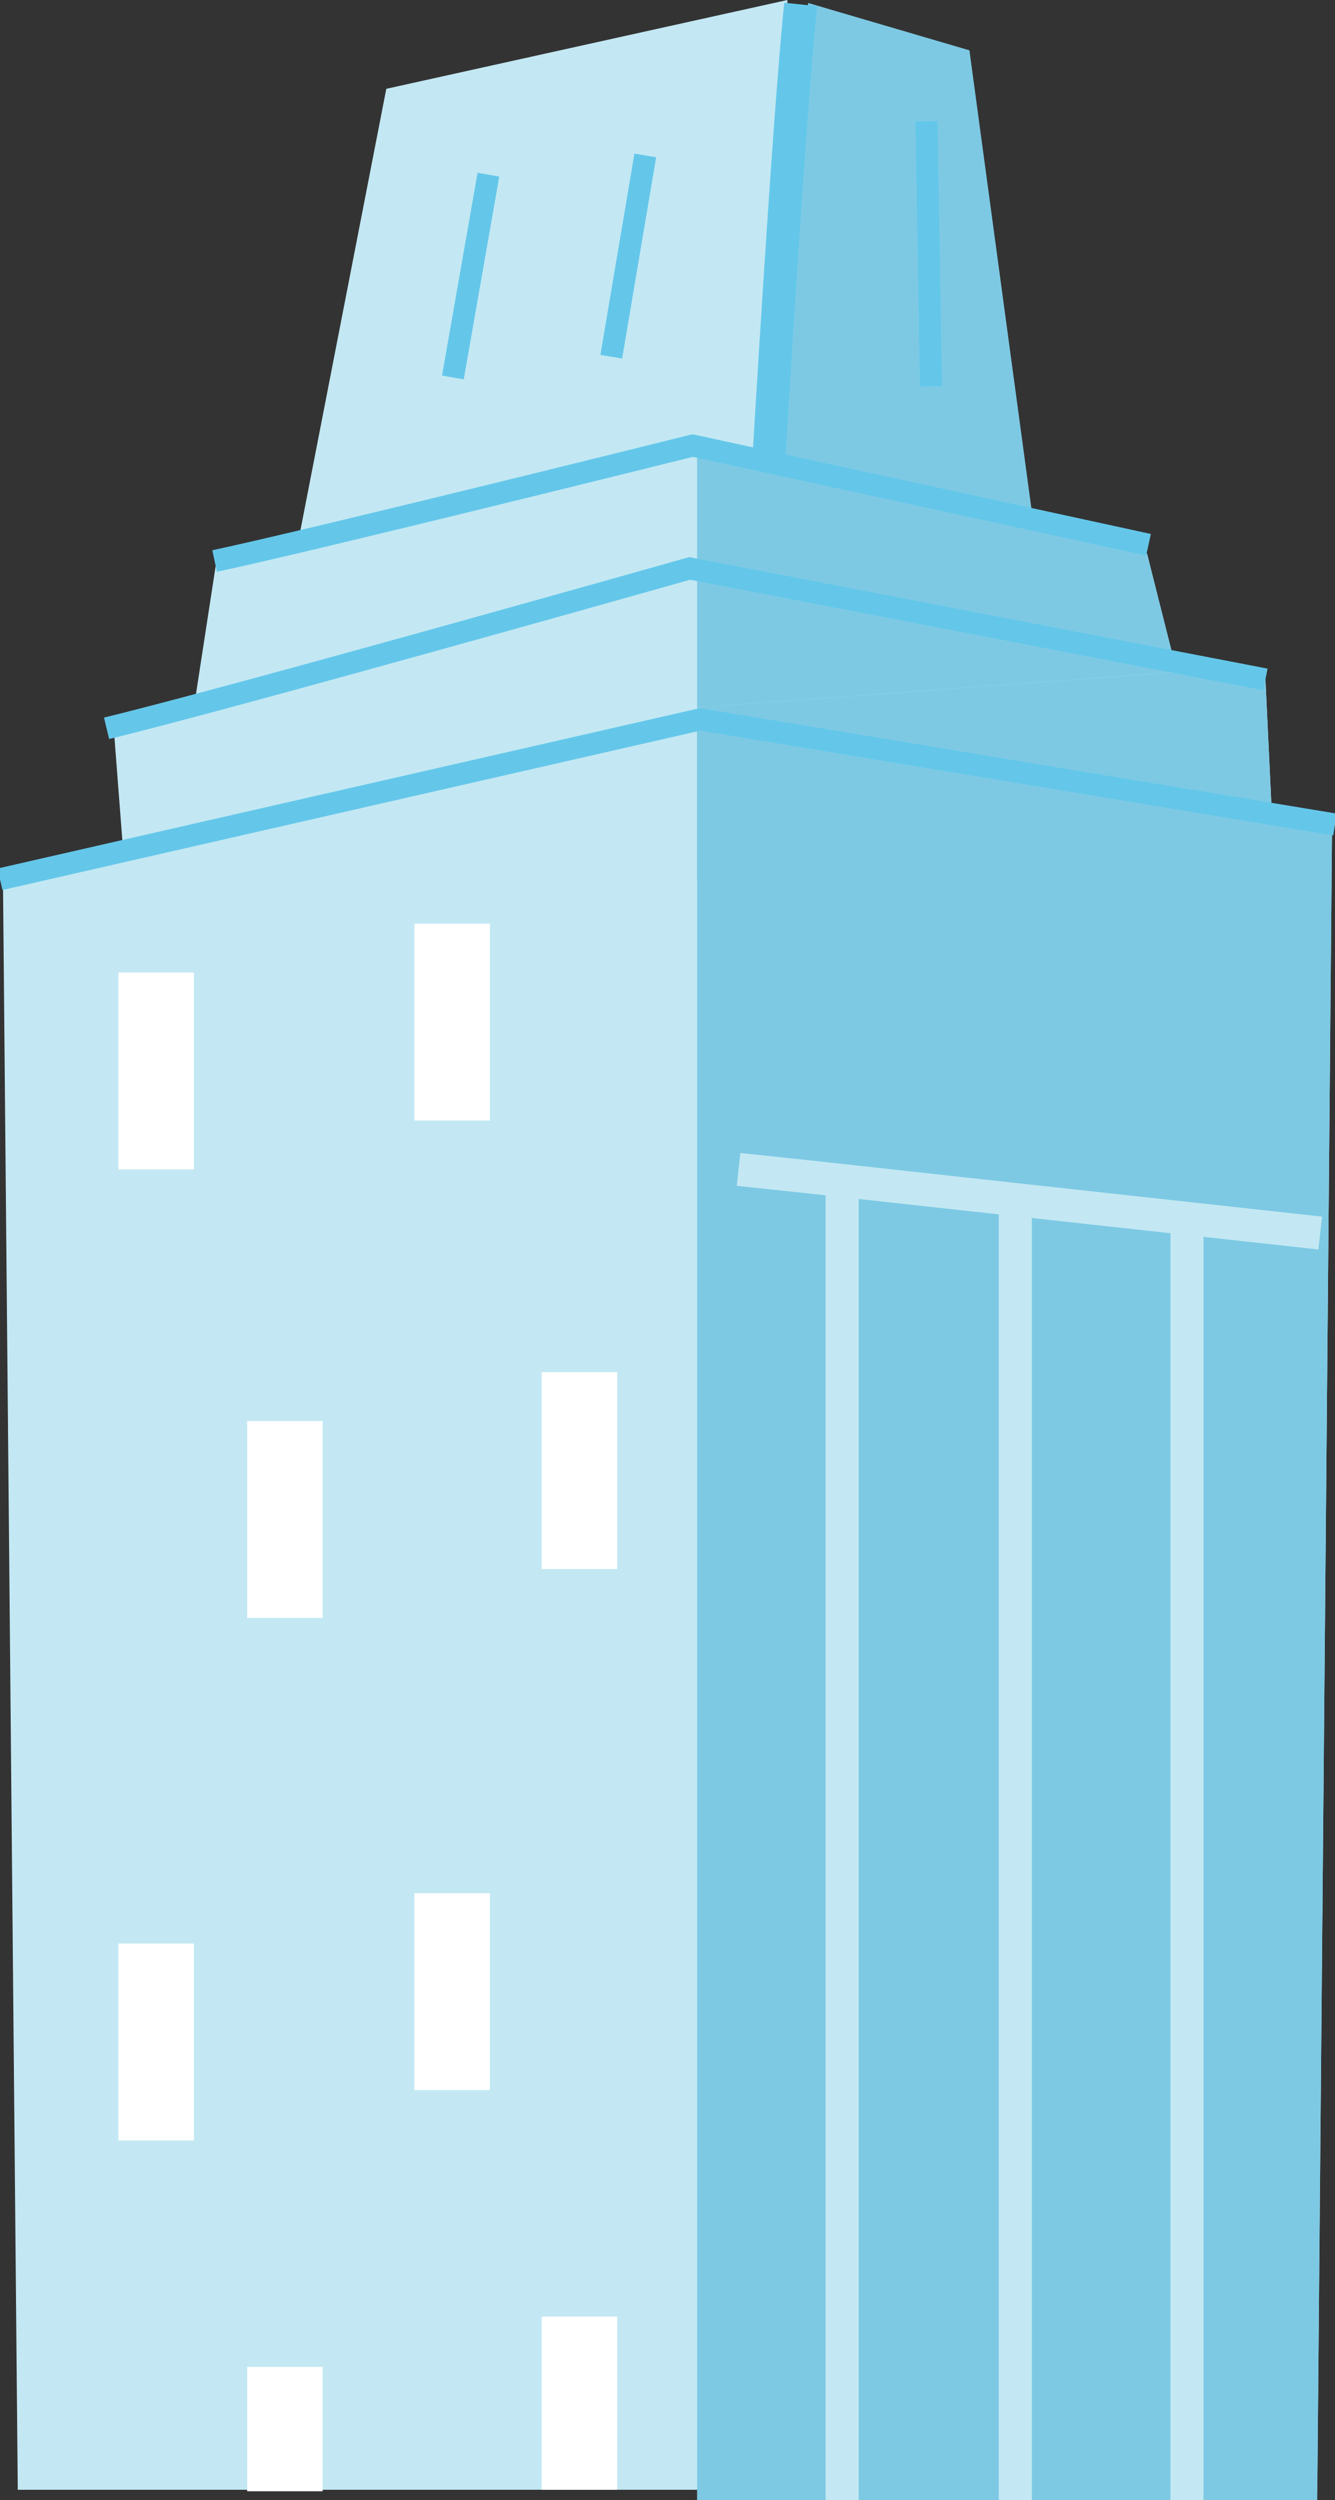 <svg xmlns="http://www.w3.org/2000/svg" width="90.2" height="168.9" viewBox="0.9 0.1 90.2 168.9"><rect x="0.9" y="0.1" width="90.2" height="168.9" fill="#333333" stroke="none"/><defs><style/></defs><g id="ID0.4089712887071073" transform="translate(-18 -147)"><path id="ID0.11970330541953444" fill="#C3E8F3" d="M242.5 240l42.4 7-1 112.3h-87.8l-1-108.8 47.4-10.5" transform="translate(-176 -44)"/><path id="ID0.00411574263125658" fill="#C3E8F3" d="M203.6 253.5l-1-13 40.4-10 37.4 6.5.5 10.5" transform="translate(-176 -44)"/><path id="ID0.7459194771945477" fill="#C3E8F3" d="M207.6 241.5l2-13 32.9-7 29.9 7 2 8" transform="translate(-176 -44)"/><path id="ID0.6854062089696527" fill="#7DC9E4" d="M265 228.5l-4.6-34-10.9-3.2-2 35.7" transform="translate(-176 -44)"/><path id="ID0.16831176774576306" fill="#C3E8F3" d="M247.5 224.5l.6-33.4-27.1 6-6.4 32.9" transform="translate(-176 -44)"/><path id="ID0.025733260437846184" fill="none" stroke="#64C7EA" stroke-width="2.233" d="M73 147.4c-.8 7.6-2.2 31.6-2.2 31.6"/><path id="ID0.557175578083843" fill="#7DC9E4" d="M242 240.1V360h41.9l1-113-42.4-7-.5.1" transform="translate(-176 -44)"/><g id="ID0.9353501959703863" fill="#7DC9E4"><path id="ID0.08428235538303852" d="M280.4 237l-6.1-1 .1.5-32.4 2.4v11.6l38.9-3-.5-10.5" transform="translate(-176 -44)"/><path id="ID0.386111066211015" d="M274.3 236l-1.9-7.5-29.9-7-.5.2v17.2l32.4-2.4-.1-.5" transform="translate(-176 -44)"/></g><path id="ID0.550298884510994" fill="none" stroke="#64C7EA" stroke-width="1.489" d="M18.9 206.5l47.3-10.8 42.9 7.1"/><path id="ID0.6118911518715322" fill="none" stroke="#64C7EA" stroke-width="1.489" d="M26.1 196.3c8.3-2 39.4-10.8 39.4-10.8l38.9 7.5"/><path id="ID0.19883678946644068" fill="none" stroke="#64C7EA" stroke-width="1.489" d="M33.4 185c6.6-1.4 32.3-7.8 32.3-7.8l30.8 6.7"/><path id="ID0.40784289175644517" fill="none" stroke="#64C7EA" stroke-width="1.489" d="M51.9 158.9l-2.4 13.7"/><path id="ID0.26035766676068306" fill="none" stroke="#64C7EA" stroke-width="1.489" d="M62.5 157.6l-2.3 13.6"/><path id="ID0.38628828059881926" fill="none" stroke="#64C7EA" stroke-width="1.489" d="M81.5 155.3l.3 17.9"/><path id="ID0.2001573760062456" fill="none" stroke="#C3E8F3" stroke-width="2.233" d="M68.8 226.1l4.7.5 34.6 3.8"/><path id="ID0.15976845053955913" fill="none" stroke="#C3E8F3" stroke-width="2.233" d="M75.8 316v-89.2"/><path id="ID0.4428843376226723" fill="none" stroke="#C3E8F3" stroke-width="2.233" d="M87.5 316v-87.9"/><path id="ID0.6770823849365115" fill="none" stroke="#C3E8F3" stroke-width="2.233" d="M99.1 316v-87.2"/><path id="ID0.6011483995243907" fill="#FFF" d="M202.9 256.8h5.1v13.3h-5.1v-13.3z" transform="translate(-176 -44)"/><path id="ID0.0020931027829647064" fill="#FFF" d="M222.9 253.5h5.1v13.3h-5.1v-13.3z" transform="translate(-176 -44)"/><path id="ID0.14501394517719746" fill="#FFF" d="M202.9 322.4h5.1v13.3h-5.1v-13.3z" transform="translate(-176 -44)"/><path id="ID0.03695749957114458" fill="#FFF" d="M222.9 319h5.1v13.3h-5.1V319z" transform="translate(-176 -44)"/><path id="ID0.7579818214289844" fill="#FFF" d="M211.6 287.1h5.1v13.3h-5.1v-13.3z" transform="translate(-176 -44)"/><path id="ID0.01929750433191657" fill="#FFF" d="M231.5 283.8h5.1v13.3h-5.1v-13.3z" transform="translate(-176 -44)"/><path id="ID0.22875001654028893" fill="#FFF" d="M211.6 351h5.1v8.4h-5.1V351z" transform="translate(-176 -44)"/><path id="ID0.7113050082698464" fill="#FFF" d="M231.5 347.6h5.1v11.7h-5.1v-11.7z" transform="translate(-176 -44)"/></g></svg>